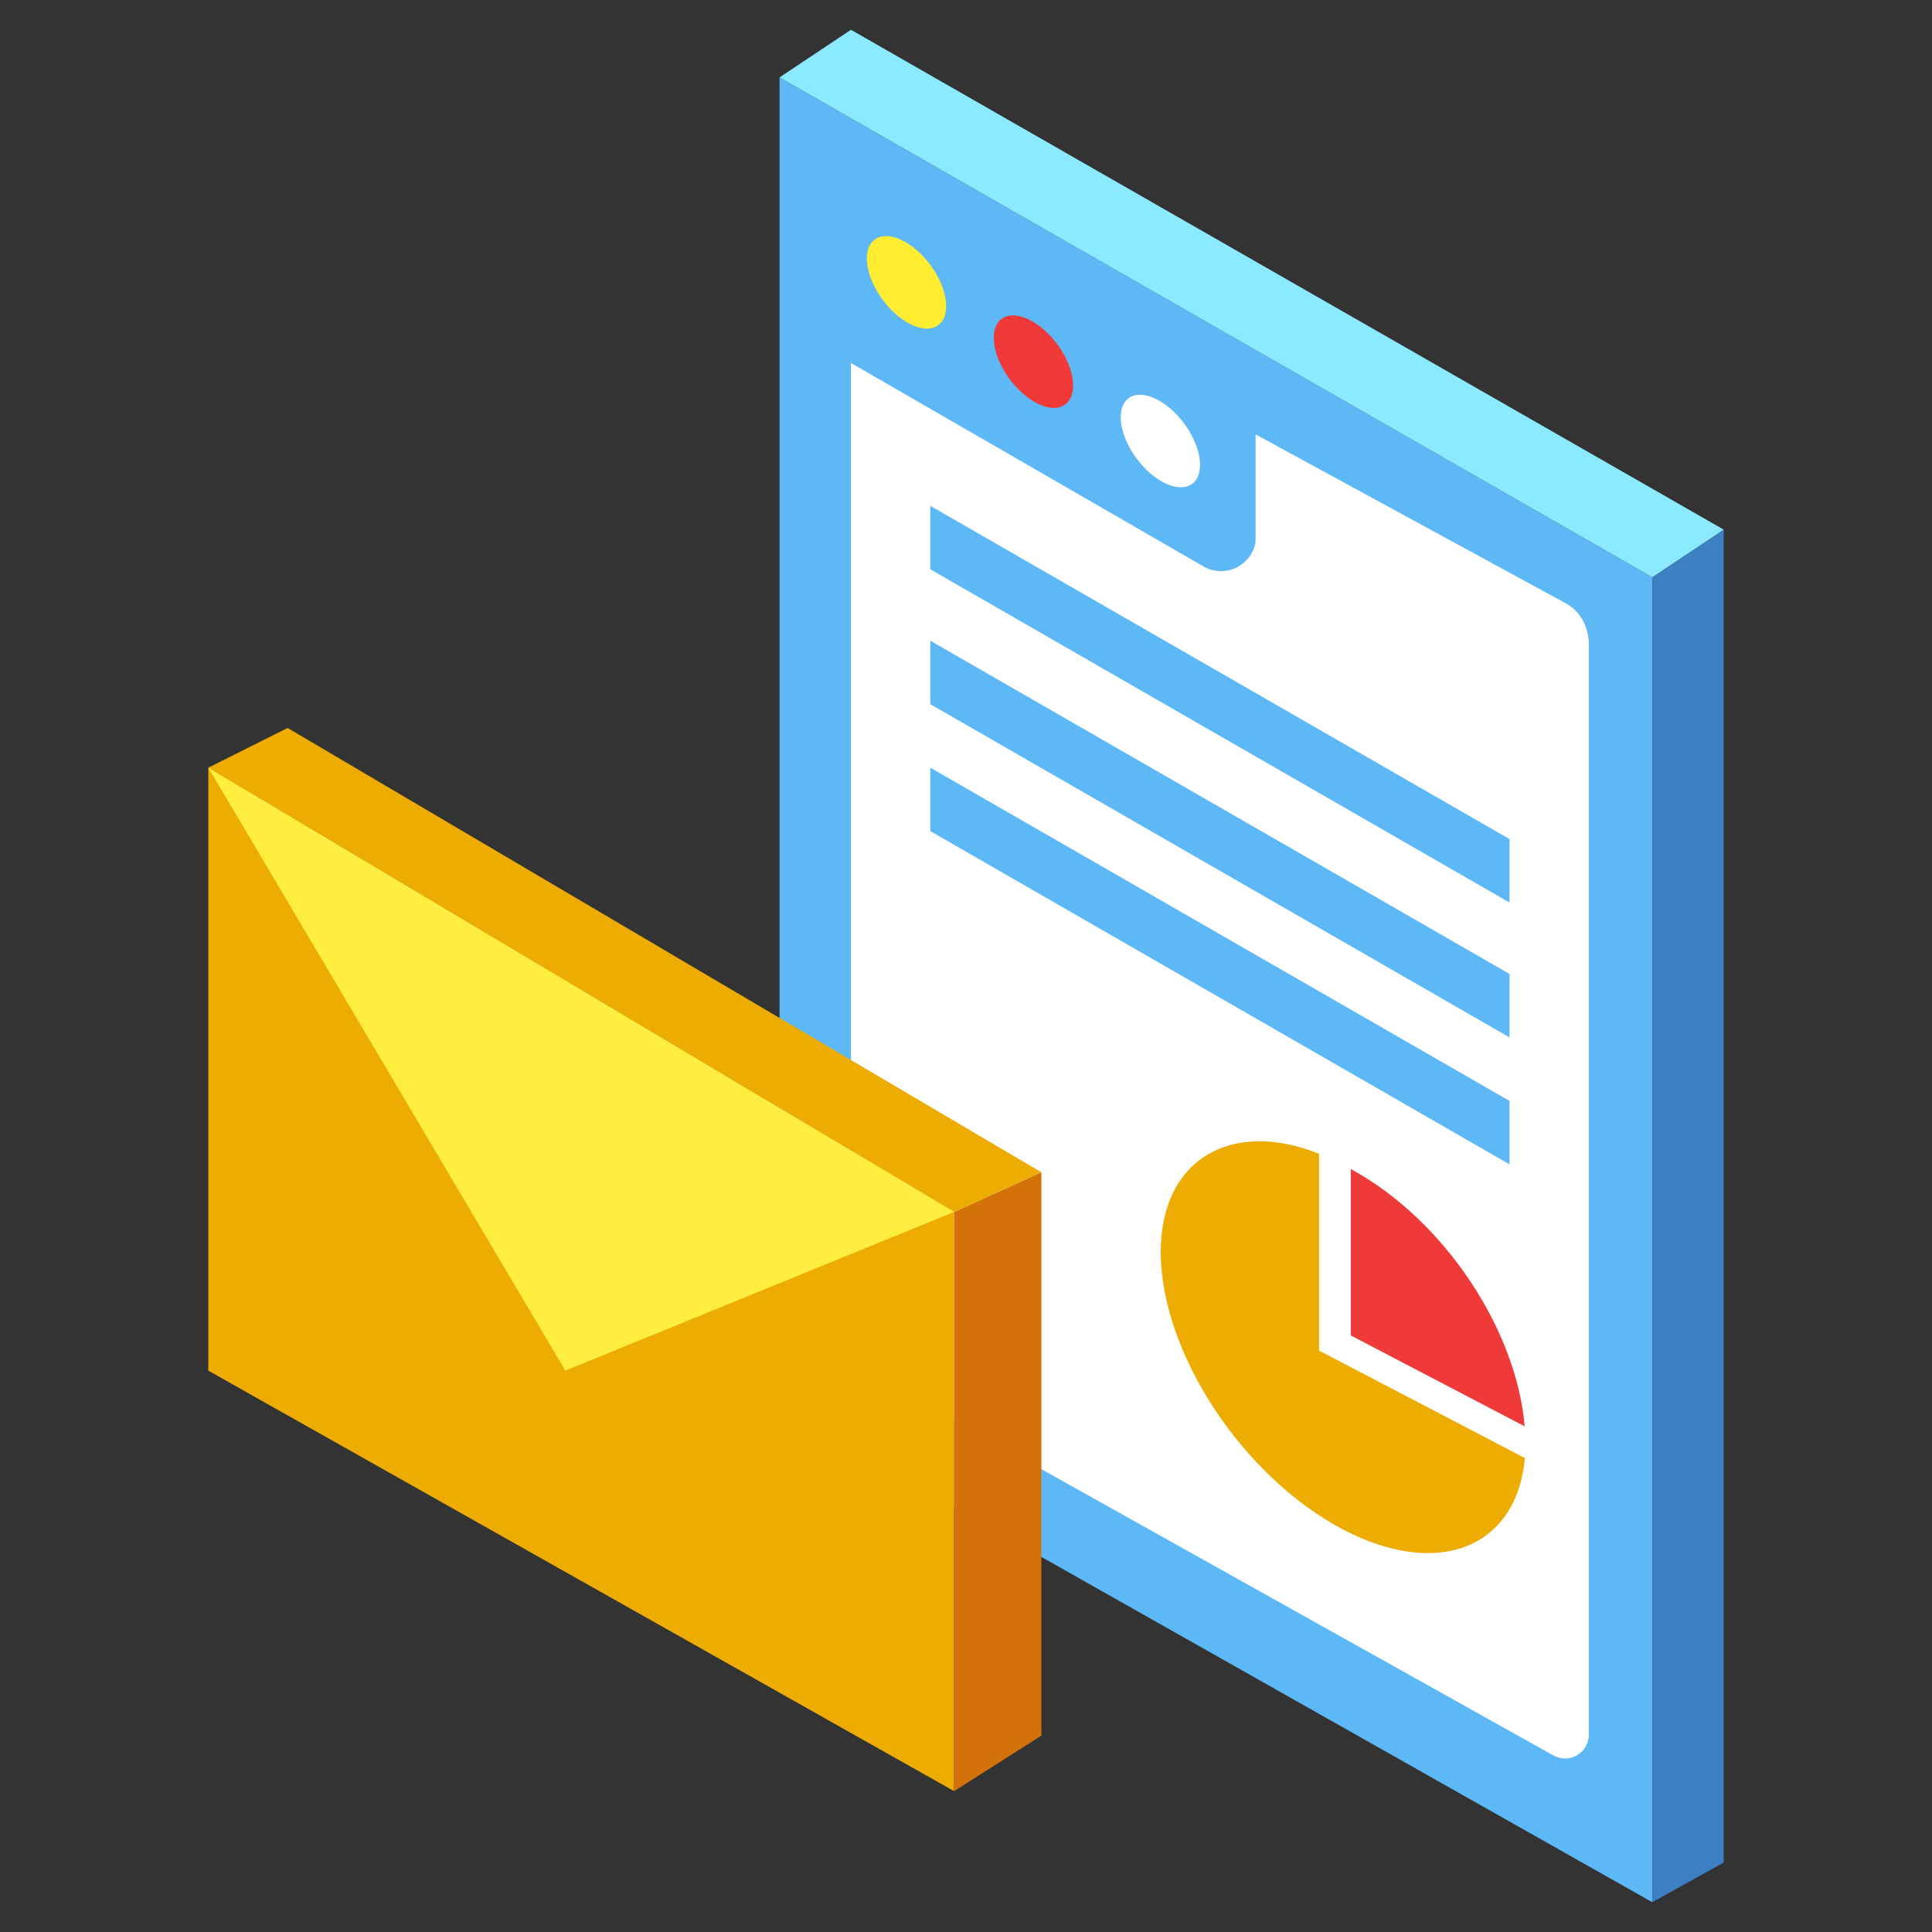 <svg xmlns="http://www.w3.org/2000/svg" width="512" height="512" enable-background="new 0 0 512 512" viewBox="0 0 512 512"><rect x="0" y="0" width="512" height="512" fill="#333333" stroke="none"/><polygon fill="#5DB8F5" points="206.589 373.384 206.589 20.506 437.877 152.971 437.877 504.108"/><polygon fill="#3C7FC2" points="437.877 504.108 456.8 493.596 456.8 140.356 437.877 152.971"/><polygon fill="#8BEAFF" points="206.589 20.506 225.512 7.891 456.8 140.356 437.877 152.971"/><path fill="#FFF" d="M225.512,361.131V96.2l93.617,54.02c2.601,1.503,6.308,1.501,8.911,0c2.599-1.504,4.706-4.28,4.706-7.284
			v-27.812l82.228,44.776c4.058,2.21,6.083,6.46,6.083,11.081v288.733c0,2.238-1.188,4.308-3.117,5.439
			c-1.93,1.133-4.315,1.157-6.269,0.065L225.512,361.131z"/><polygon fill="#5DB8F5" points="246.538 134.048 400.03 222.357 400.03 239.179 246.538 150.869"/><polygon fill="#5DB8F5" points="246.538 169.792 400.03 258.102 400.03 274.923 246.538 186.614"/><polygon fill="#5DB8F5" points="246.538 203.435 400.03 291.745 400.03 308.565 246.538 220.255"/><polygon fill="#EDAC01" points="55.2 203.435 55.2 363.232 252.847 474.671 252.847 321.181"/><polygon fill="#D4720A" points="252.847 474.671 275.976 459.954 275.976 310.667 252.847 321.181"/><polygon fill="#EDAC01" points="55.2 203.435 76.227 192.921 275.976 310.667 252.847 321.181"/><polygon fill="#FFEE40" points="55.2 203.435 149.818 363.232 252.847 321.181"/><g><path fill="#F03939" d="M357.979,353.909l46.063,24.082c-2.074-25.134-20.834-54.425-46.063-68.185V353.909z"/><path fill="#EDAC01" d="M349.567,357.924V305.78c-23.129-9.311-41.956,1.384-41.956,25.952c0,26.711,21.696,59.68,48.407,73.645
			c25.293,13.222,45.963,4.647,48.097-18.975L349.567,357.924z"/></g><g><path fill="#FFF" d="M318.027,123.181c0,5.807-4.705,7.69-10.513,4.206s-10.513-11.013-10.513-16.821
			c0-5.807,4.705-7.69,10.513-4.206C313.322,109.845,318.027,117.375,318.027,123.181z"/><path fill="#F03939" d="M284.387,102.154c0,5.808-4.708,7.691-10.514,4.206c-5.807-3.485-10.513-11.013-10.513-16.82
			s4.706-7.691,10.513-4.206C279.679,88.819,284.387,96.349,284.387,102.154z"/><path fill="#FFED31" d="M250.744,81.128c0,5.807-4.706,7.69-10.513,4.206c-5.807-3.485-10.513-11.014-10.513-16.821
			s4.706-7.69,10.513-4.206C246.038,67.793,250.744,75.323,250.744,81.128z"/></g></svg>